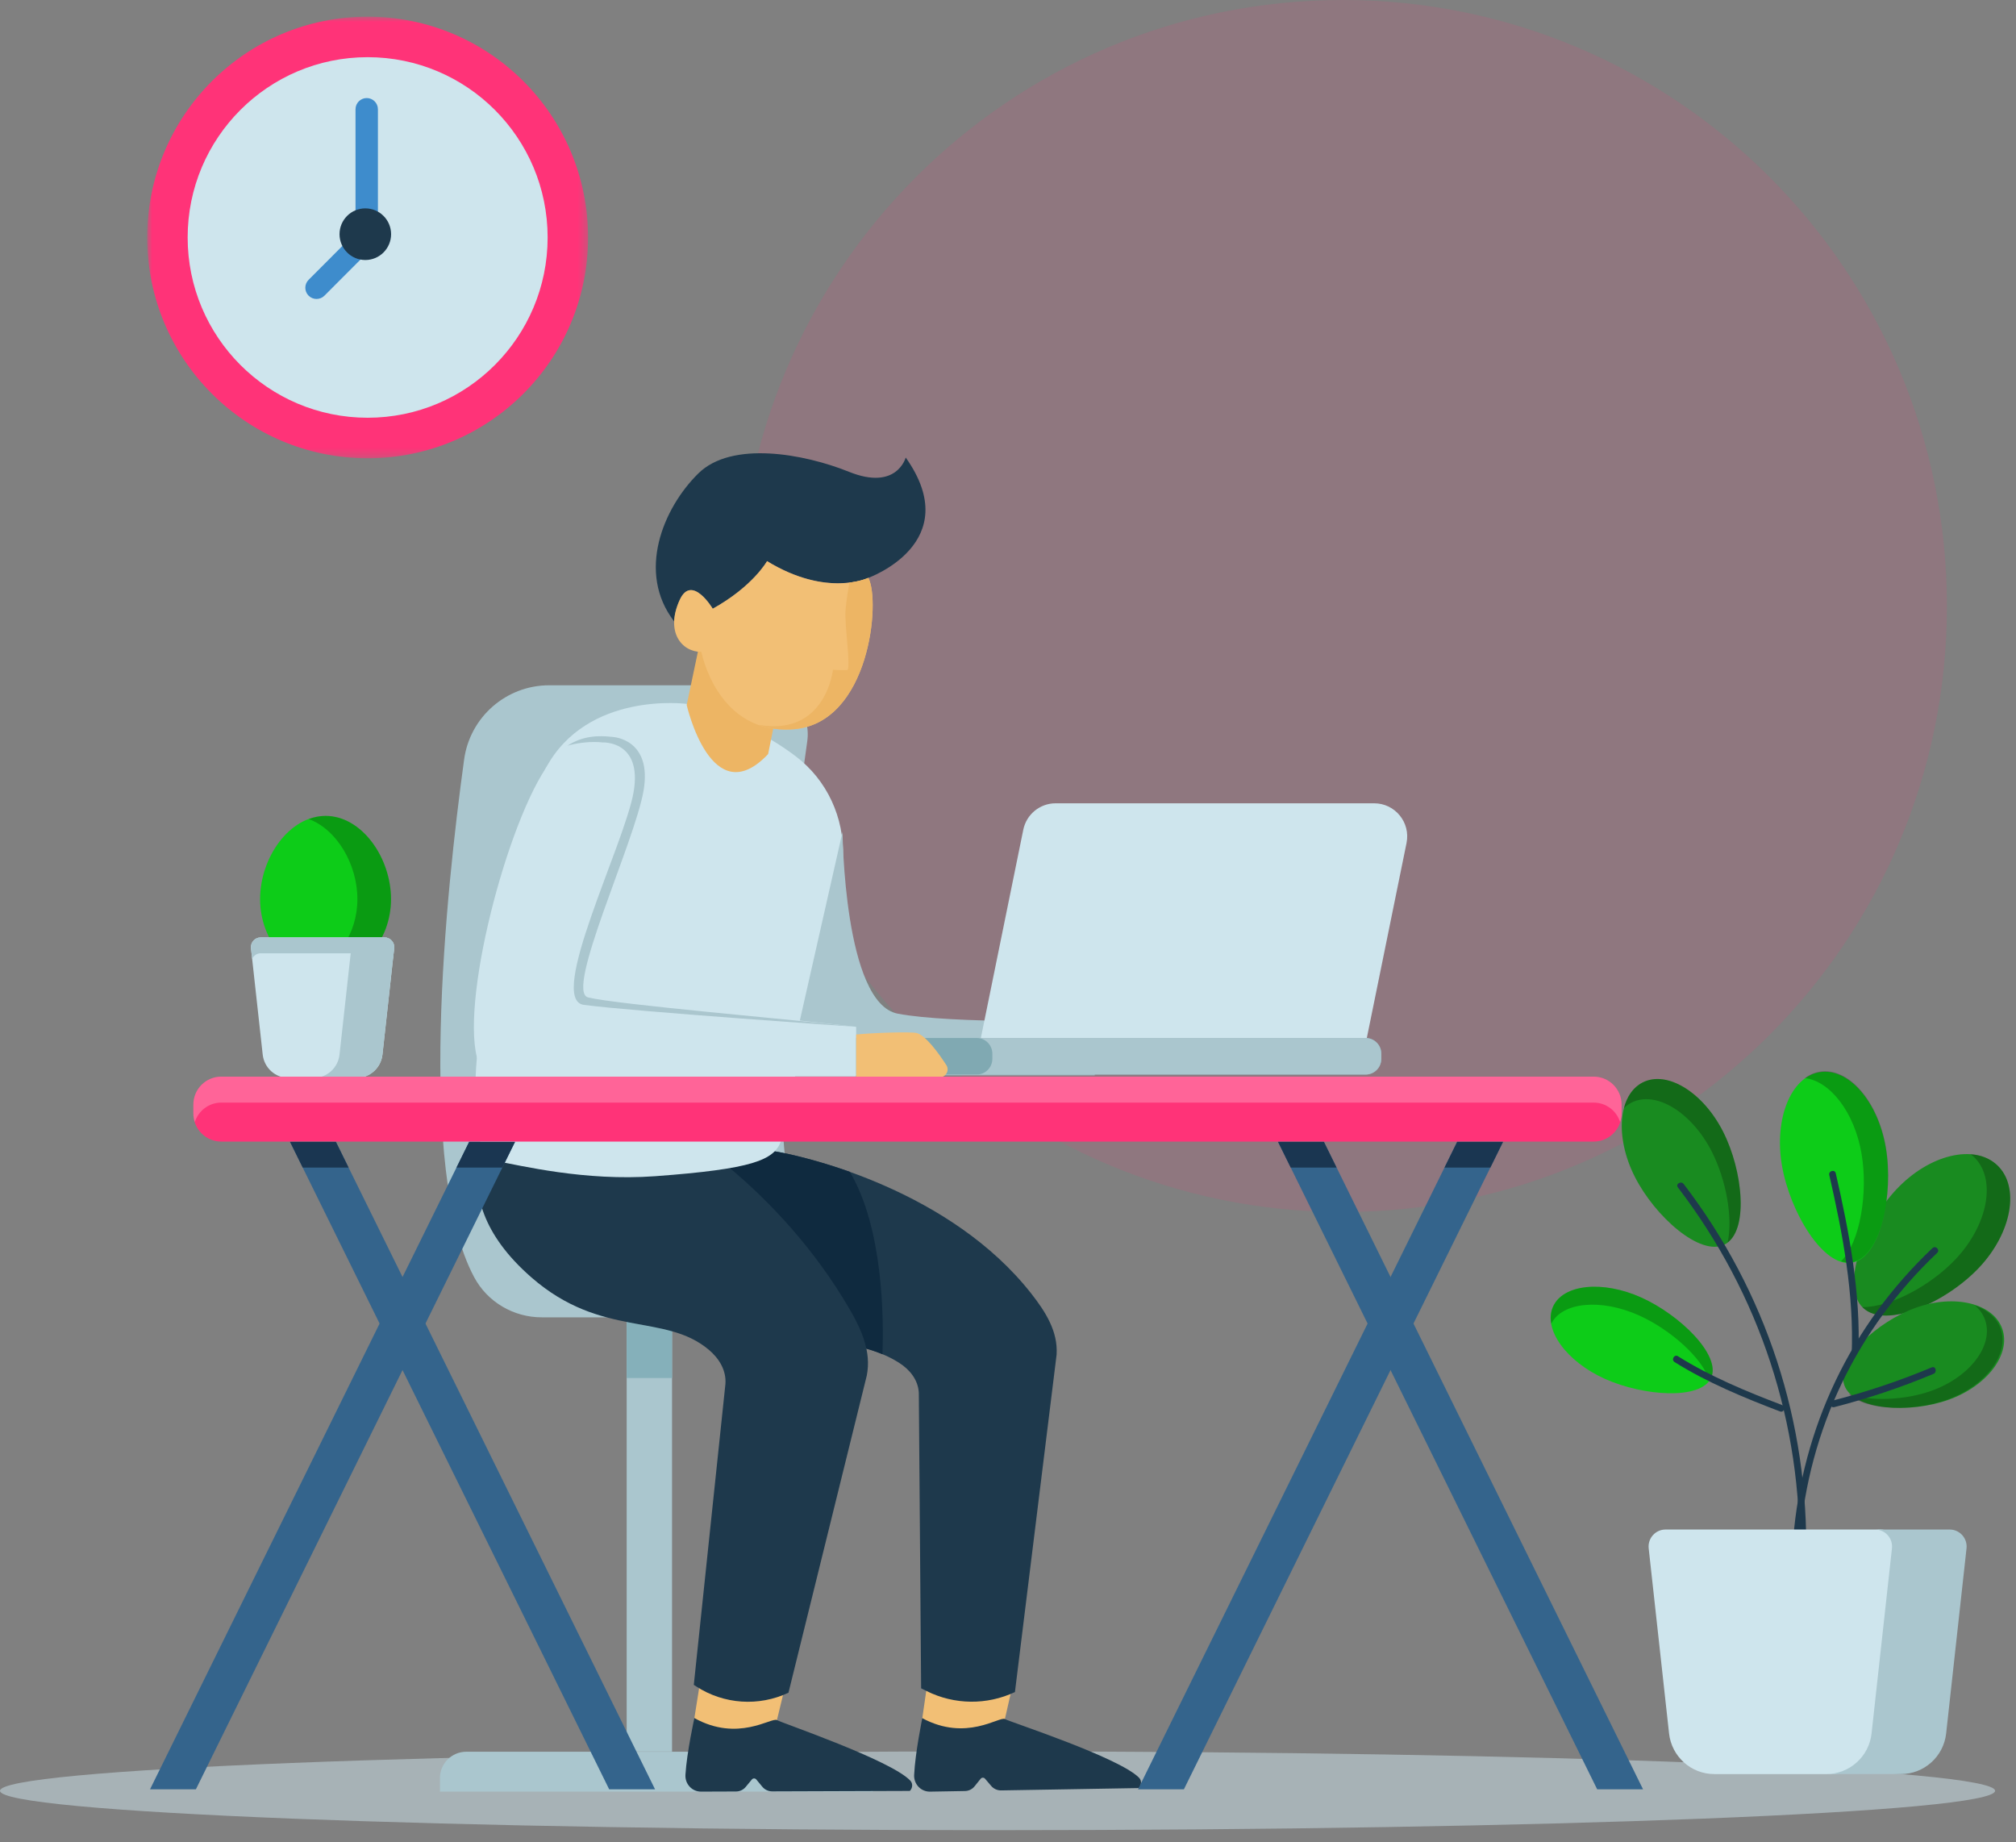 <svg width="232" height="212" viewBox="0 0 232 212" fill="none" xmlns="http://www.w3.org/2000/svg">
<rect x="0" y="0" width="232" height="212" fill="#808080" stroke="none"/>
<path opacity="0.12" fill-rule="evenodd" clip-rule="evenodd" d="M154.526 139.461C192.924 139.461 224.051 108.241 224.051 69.73C224.051 31.219 192.924 0 154.526 0C116.128 0 85 31.219 85 69.73C85 108.241 116.128 139.461 154.526 139.461Z" fill="#FF3378"/>
<path opacity="0.5" fill-rule="evenodd" clip-rule="evenodd" d="M229.594 206.063C229.594 203.56 178.197 201.53 114.798 201.53C51.397 201.53 0 203.56 0 206.063C0 208.565 51.397 210.595 114.798 210.595C178.197 210.595 229.594 208.565 229.594 206.063Z" fill="#CEE5ED"/>
<path fill-rule="evenodd" clip-rule="evenodd" d="M227.757 145.854C231.535 141.839 232.471 136.567 229.844 134.08C227.219 131.594 222.025 132.834 218.245 136.85C214.465 140.867 211.774 148.005 214.401 150.491C217.027 152.977 223.977 149.871 227.757 145.854Z" fill="#198B20"/>
<path fill-rule="evenodd" clip-rule="evenodd" d="M226.775 132.816C226.901 132.911 227.027 133.003 227.143 133.113C229.769 135.599 228.834 140.871 225.055 144.886C222.211 147.907 217.575 150.413 214.335 150.411C214.357 150.436 214.375 150.467 214.401 150.491C217.027 152.977 223.976 149.871 227.757 145.854C231.535 141.839 232.47 136.567 229.844 134.08C229.029 133.309 227.967 132.897 226.775 132.816Z" fill="black" fill-opacity="0.24"/>
<path fill-rule="evenodd" clip-rule="evenodd" d="M209.383 123.377C206.083 123.937 204.15 128.74 205.064 134.104C205.978 139.467 209.819 145.855 213.119 145.294C216.419 144.734 217.928 137.437 217.014 132.074C216.1 126.71 212.684 122.816 209.383 123.377Z" fill="#0DCC18"/>
<path fill-rule="evenodd" clip-rule="evenodd" d="M207.704 124.051C210.628 124.404 213.416 128 214.227 132.765C214.984 137.207 214.074 142.962 211.867 145.132C212.294 145.265 212.718 145.305 213.132 145.235C216.433 144.674 217.943 137.379 217.028 132.014C216.114 126.651 212.697 122.757 209.398 123.318C208.782 123.423 208.214 123.675 207.704 124.051Z" fill="black" fill-opacity="0.24"/>
<path fill-rule="evenodd" clip-rule="evenodd" d="M211.259 135.011C211.148 134.525 210.402 134.725 210.514 135.21C212.064 141.984 213.377 148.94 213.088 155.914C213.067 156.412 213.839 156.416 213.86 155.92C214.152 148.881 212.824 141.845 211.259 135.011Z" fill="#1E394C"/>
<path fill-rule="evenodd" clip-rule="evenodd" d="M198.298 130.23C195.985 125.668 191.837 123.127 189.032 124.558C186.224 125.987 185.821 130.846 188.134 135.409C190.444 139.972 195.668 144.632 198.473 143.202C201.28 141.772 200.609 134.793 198.298 130.23Z" fill="#198B20"/>
<path fill-rule="evenodd" clip-rule="evenodd" d="M189.032 124.558C187.956 125.105 187.237 126.157 186.885 127.5C187.141 127.254 187.425 127.042 187.744 126.879C190.552 125.449 194.7 127.989 197.012 132.552C198.633 135.756 199.443 140.143 198.813 142.971C201.211 141.155 200.508 134.594 198.298 130.23C195.985 125.668 191.837 123.127 189.032 124.558Z" fill="black" fill-opacity="0.24"/>
<path fill-rule="evenodd" clip-rule="evenodd" d="M188.872 149.3C184.417 147.298 179.871 147.773 178.715 150.358C177.561 152.944 180.236 156.662 184.692 158.663C189.146 160.663 195.763 161.12 196.917 158.534C198.073 155.949 193.327 151.302 188.872 149.3Z" fill="#0DCC18"/>
<path fill-rule="evenodd" clip-rule="evenodd" d="M188.878 149.3C184.424 147.298 179.877 147.772 178.722 150.358C178.453 150.961 178.4 151.629 178.522 152.32C179.753 149.828 184.229 149.39 188.622 151.364C192.206 152.974 195.975 156.297 196.708 158.882C196.79 158.771 196.869 158.659 196.924 158.534C198.08 155.948 193.334 151.302 188.878 149.3Z" fill="black" fill-opacity="0.24"/>
<path fill-rule="evenodd" clip-rule="evenodd" d="M224.246 161.069C228.693 159.481 231.456 155.821 230.417 152.896C229.378 149.97 224.93 148.886 220.483 150.475C216.035 152.064 211.205 156.462 212.244 159.387C213.282 162.312 219.799 162.657 224.246 161.069Z" fill="#198B20"/>
<path fill-rule="evenodd" clip-rule="evenodd" d="M230.236 152.896C229.791 151.642 228.715 150.728 227.285 150.216C227.807 150.673 228.207 151.221 228.435 151.864C229.474 154.789 226.712 158.449 222.265 160.037C219.256 161.112 215.306 161.298 212.74 160.402C214.778 162.367 220.2 162.45 224.065 161.068C228.513 159.48 231.275 155.821 230.236 152.896Z" fill="black" fill-opacity="0.24"/>
<path fill-rule="evenodd" clip-rule="evenodd" d="M207.126 177.147C208.156 164.447 213.694 152.913 222.932 144.165C223.293 143.823 222.747 143.276 222.386 143.618C212.998 152.509 207.401 164.24 206.353 177.147C206.313 177.643 207.085 177.639 207.126 177.147Z" fill="#1E394C"/>
<path fill-rule="evenodd" clip-rule="evenodd" d="M207.849 179.34C208.166 163.684 203.264 148.666 193.756 136.24C193.459 135.851 192.789 136.236 193.089 136.631C202.519 148.953 207.391 163.809 207.077 179.34C207.068 179.837 207.838 179.837 207.849 179.34Z" fill="#1E394C"/>
<path fill-rule="evenodd" clip-rule="evenodd" d="M192.71 156.73C196.423 159.07 200.756 160.857 204.852 162.415C205.317 162.591 205.518 161.843 205.057 161.667C201.03 160.137 196.753 158.365 193.099 156.061C192.677 155.795 192.289 156.465 192.71 156.73Z" fill="#1E394C"/>
<path fill-rule="evenodd" clip-rule="evenodd" d="M222.302 157.341C218.585 158.897 214.785 160.171 210.88 161.168C210.4 161.291 210.604 162.037 211.087 161.915C214.988 160.917 218.79 159.643 222.508 158.087C222.959 157.898 222.761 157.149 222.302 157.341Z" fill="#1E394C"/>
<path fill-rule="evenodd" clip-rule="evenodd" d="M189.73 178.171L192.074 199.462C192.367 202.124 194.61 204.139 197.279 204.139H210.812C213.481 204.139 215.724 202.124 216.018 199.462L218.361 178.171C218.488 177.012 217.584 176 216.423 176H191.668C190.505 176 189.603 177.012 189.73 178.171Z" fill="#CEE5ED"/>
<path fill-rule="evenodd" clip-rule="evenodd" d="M224.367 176H215.785C216.947 176 217.851 177.013 217.724 178.172L215.379 199.462C215.086 202.124 212.844 204.138 210.173 204.138H218.756C221.427 204.138 223.669 202.124 223.962 199.462L226.306 178.172C226.434 177.013 225.53 176 224.367 176Z" fill="#AAC6CE"/>
<path fill-rule="evenodd" clip-rule="evenodd" d="M72.116 201.551H77.339V151.532H72.116V201.551Z" fill="#AAC6CE"/>
<path fill-rule="evenodd" clip-rule="evenodd" d="M72.116 158.565H77.339V151.534H72.116V158.565Z" fill="#85B0BA"/>
<path fill-rule="evenodd" clip-rule="evenodd" d="M97.44 201.569H53.655C51.985 201.569 50.629 202.926 50.629 204.6V206.16H100.467V204.6C100.467 202.926 99.111 201.569 97.44 201.569Z" fill="#AAC6CE"/>
<path fill-rule="evenodd" clip-rule="evenodd" d="M62.346 151.583H98.537C85.368 146.846 90.462 102.226 92.897 85.311C93.388 81.904 90.743 78.855 87.305 78.855L63.2 78.854C58.265 78.854 54.085 82.496 53.411 87.391C51.296 102.759 47.962 134.626 54.566 146.964C56.096 149.826 59.104 151.583 62.346 151.583Z" fill="#AAC6CE"/>
<mask id="mask0" mask-type="alpha" maskUnits="userSpaceOnUse" x="16" y="1" width="52" height="52">
<path fill-rule="evenodd" clip-rule="evenodd" d="M16.939 1.916H67.676V52.732H16.939V1.916Z" fill="white"/>
</mask>
<g mask="url(#mask0)">
<path fill-rule="evenodd" clip-rule="evenodd" d="M67.676 27.323C67.676 13.291 56.319 1.916 42.307 1.916C28.296 1.916 16.939 13.291 16.939 27.323C16.939 41.356 28.296 52.732 42.307 52.732C56.319 52.732 67.676 41.356 67.676 27.323Z" fill="#FF3378"/>
</g>
<path fill-rule="evenodd" clip-rule="evenodd" d="M63.021 27.323C63.021 15.866 53.748 6.579 42.308 6.579C30.868 6.579 21.595 15.866 21.595 27.323C21.595 38.78 30.868 48.069 42.308 48.069C53.748 48.069 63.021 38.78 63.021 27.323Z" fill="#CEE5ED"/>
<path fill-rule="evenodd" clip-rule="evenodd" d="M36.425 34.401C36.095 34.401 35.765 34.275 35.514 34.023C35.01 33.518 35.01 32.703 35.514 32.198L40.913 26.789V12.574C40.913 11.861 41.491 11.283 42.202 11.283C42.915 11.283 43.491 11.861 43.491 12.574V27.323C43.491 27.665 43.355 27.994 43.113 28.236L37.336 34.023C37.085 34.275 36.755 34.401 36.425 34.401Z" fill="#3E8CCC"/>
<path fill-rule="evenodd" clip-rule="evenodd" d="M45.006 26.947C45.006 25.307 43.679 23.976 42.038 23.976C40.401 23.976 39.073 25.307 39.073 26.947C39.073 28.587 40.401 29.919 42.038 29.919C43.679 29.919 45.006 28.587 45.006 26.947Z" fill="#1E394C"/>
<path fill-rule="evenodd" clip-rule="evenodd" d="M44.995 103.457C44.995 98.675 41.624 93.884 37.464 93.884C33.306 93.884 29.933 98.675 29.933 103.457C29.933 108.238 33.306 112.114 37.464 112.114C41.624 112.114 44.995 108.238 44.995 103.457Z" fill="#0DCC18"/>
<path opacity="0.24" fill-rule="evenodd" clip-rule="evenodd" d="M37.465 93.884C36.794 93.884 36.149 94.019 35.532 94.248C38.752 95.438 41.129 99.445 41.129 103.457C41.129 107.468 38.752 110.833 35.532 111.816C36.149 112.005 36.794 112.114 37.465 112.114C41.624 112.114 44.995 108.238 44.995 103.457C44.995 98.675 41.624 93.884 37.465 93.884Z" fill="black"/>
<path fill-rule="evenodd" clip-rule="evenodd" d="M28.882 109.114L30.232 121.352C30.401 122.881 31.691 124.039 33.228 124.039H41.017C42.553 124.039 43.844 122.881 44.013 121.352L45.362 109.114C45.437 108.448 44.915 107.866 44.246 107.866H29.998C29.329 107.866 28.808 108.448 28.882 109.114Z" fill="#CEE5ED"/>
<path fill-rule="evenodd" clip-rule="evenodd" d="M29.998 109.694H44.247C44.687 109.694 45.046 109.959 45.229 110.322L45.363 109.113C45.436 108.447 44.915 107.865 44.247 107.865H29.998C29.329 107.865 28.808 108.447 28.882 109.113L29.015 110.322C29.2 109.959 29.557 109.694 29.998 109.694Z" fill="#AAC6CE"/>
<path fill-rule="evenodd" clip-rule="evenodd" d="M44.246 107.866H39.307C39.975 107.866 40.496 108.448 40.423 109.114L39.072 121.352C38.903 122.881 37.613 124.039 36.076 124.039H41.017C42.554 124.039 43.844 122.881 44.013 121.352L45.362 109.114C45.437 108.448 44.916 107.866 44.246 107.866Z" fill="#AAC6CE"/>
<path fill-rule="evenodd" clip-rule="evenodd" d="M106.649 194.168L106.139 197.706L108.824 201.149L115.641 197.808L116.379 194.572L107.895 193.288L106.649 194.168Z" fill="#F2BF75"/>
<path fill-rule="evenodd" clip-rule="evenodd" d="M112.15 205.551L112.854 204.678C112.982 204.518 113.225 204.514 113.357 204.672L114.065 205.502C114.351 205.837 114.771 206.027 115.212 206.019L131.046 205.75C131.347 205.44 131.427 204.908 131.073 204.551C128.752 202.204 116.261 198.15 115.641 197.808C115.02 197.465 111.199 200.439 106.138 197.706C106.138 197.706 105.318 201.675 105.199 204.247C105.151 205.298 105.979 206.177 107.028 206.16L111.047 206.09C111.476 206.083 111.881 205.886 112.15 205.551Z" fill="#1E394C"/>
<path fill-rule="evenodd" clip-rule="evenodd" d="M77.591 134.402C77.591 134.402 71.017 141.682 83.055 149.592C91.502 155.14 98.158 153.446 103.459 156.809C104.702 157.598 105.647 158.772 105.736 160.244L106.004 194.273L106.646 194.591C109.835 196.178 113.573 196.219 116.798 194.702L121.593 155.876C121.763 153.199 120.32 150.943 118.665 148.834C109.459 137.106 93.16 133.132 89.033 132.455C83.67 131.575 77.591 134.402 77.591 134.402Z" fill="#1E394C"/>
<path fill-rule="evenodd" clip-rule="evenodd" d="M80.468 194.164L79.908 197.694L82.548 201.175L89.408 197.927L90.19 194.703L81.726 193.302L80.468 194.164Z" fill="#F2BF75"/>
<path fill-rule="evenodd" clip-rule="evenodd" d="M85.812 205.621L86.528 204.758C86.658 204.6 86.902 204.6 87.032 204.759L87.727 205.597C88.009 205.938 88.426 206.132 88.867 206.132L104.703 206.078C105.009 205.774 105.096 205.243 104.746 204.881C102.459 202.503 90.025 198.278 89.408 197.927C88.791 197.577 84.93 200.496 79.908 197.694C79.908 197.694 79.033 201.653 78.88 204.224C78.817 205.272 79.632 206.163 80.683 206.16L84.702 206.145C85.131 206.144 85.537 205.953 85.812 205.621Z" fill="#1E394C"/>
<path fill-rule="evenodd" clip-rule="evenodd" d="M57.606 128.056C57.606 128.056 49.639 136.948 61.159 146.992C69.239 154.039 76.49 151.025 81.58 155.323C82.773 156.331 83.598 157.7 83.48 159.26L79.842 193.873L80.116 194.051C83.294 196.116 87.311 196.391 90.737 194.777L99.744 158.302C100.308 155.514 99.114 152.934 97.678 150.481C89.684 136.832 77.133 128.697 72.893 127.392C67.384 125.695 57.606 128.056 57.606 128.056Z" fill="#1E394C"/>
<path fill-rule="evenodd" clip-rule="evenodd" d="M101.554 155.835C100.948 155.577 100.331 155.37 99.699 155.189C99.364 153.563 98.565 151.989 97.675 150.479C93.719 143.716 88.63 138.295 83.989 134.41C86.876 133.92 88.345 133.3 89.144 132.487C90.73 132.745 93.925 133.468 97.791 134.836C101.708 141.392 101.695 152.04 101.554 155.835Z" fill="#0F2A3F"/>
<path fill-rule="evenodd" clip-rule="evenodd" d="M79.054 80.997C79.054 80.997 67.566 79.462 62.79 88.428C58.015 97.395 50.885 132.543 57.12 133.613C59.88 134.085 67.242 135.941 75.398 135.343C86.613 134.521 89.051 133.487 89.859 131.351L97.005 98.596C97.172 94.091 95.17 89.755 91.581 87.032C85.856 82.686 79.054 80.997 79.054 80.997Z" fill="#CEE5ED"/>
<path fill-rule="evenodd" clip-rule="evenodd" d="M96.959 95.716C96.959 95.716 97.109 115.443 103.301 116.638C109.494 117.834 125.981 117.46 125.981 117.46V123.736H90.618L96.959 95.716Z" fill="#AAC6CE"/>
<path fill-rule="evenodd" clip-rule="evenodd" d="M88.397 86.768L89.791 79.79L80.755 72.898L79.024 81.123C79.024 81.123 81.873 93.682 88.397 86.768Z" fill="#EDB564"/>
<path fill-rule="evenodd" clip-rule="evenodd" d="M99.923 66.494C99.923 66.494 95.196 68.797 88.271 64.571C88.271 64.571 86.665 67.463 82.023 70.046C82.023 70.046 79.611 65.997 78.223 69.031C77.803 69.95 77.606 70.776 77.585 71.508C73.239 65.885 76.304 58.476 80.356 54.483C84.197 50.692 92.51 52.2 97.704 54.291C103.217 56.513 104.229 52.646 104.229 52.646C111.196 62.475 99.923 66.494 99.923 66.494Z" fill="#1E394C"/>
<path fill-rule="evenodd" clip-rule="evenodd" d="M82.021 70.044C82.021 70.044 79.61 65.996 78.222 69.028C76.538 72.709 78.439 75.018 80.718 75.018C80.718 75.018 82.529 84.591 91.31 83.913C100.092 83.237 101.359 69.114 99.923 66.492C99.923 66.492 95.195 68.797 88.271 64.568C88.271 64.568 86.666 67.464 82.021 70.044Z" fill="#F2BF75"/>
<path fill-rule="evenodd" clip-rule="evenodd" d="M158.138 92.434H121.482C119.675 92.434 118.118 93.707 117.758 95.48L112.877 119.435H157.294L161.863 97.003C162.344 94.642 160.542 92.434 158.138 92.434Z" fill="#CEE5ED"/>
<path fill-rule="evenodd" clip-rule="evenodd" d="M157.151 119.438H96.573C95.574 119.438 94.763 120.249 94.763 121.25V121.836C94.763 122.838 95.574 123.65 96.573 123.65H157.151C158.151 123.65 158.96 122.838 158.96 121.836V121.25C158.96 120.249 158.151 119.438 157.151 119.438Z" fill="#80A9B2"/>
<path fill-rule="evenodd" clip-rule="evenodd" d="M157.151 119.438H112.392C113.391 119.438 114.2 120.25 114.2 121.25V121.837C114.2 122.837 113.391 123.649 112.392 123.649H157.151C158.151 123.649 158.96 122.837 158.96 121.837V121.25C158.96 120.25 158.151 119.438 157.151 119.438Z" fill="#AAC6CE"/>
<path fill-rule="evenodd" clip-rule="evenodd" d="M98.526 118.153C91.389 117.321 71.369 115.275 67.938 114.92C63.61 114.471 73.01 96.987 74.055 91.009C75.099 85.032 70.549 84.807 70.549 84.807C67.981 84.486 65.177 84.807 62.79 88.429C57.905 95.84 52.461 117.507 55.329 122.855C55.666 123.482 56.325 123.867 57.036 123.867H98.526V118.153Z" fill="#CEE5ED"/>
<path fill-rule="evenodd" clip-rule="evenodd" d="M98.526 118.153C98.526 118.153 72.75 116.377 67.192 115.629C62.88 115.051 71.867 97.137 72.911 91.158C73.956 85.181 69.331 85.43 69.331 85.43C68.171 85.287 66.499 85.45 65.305 85.809C67.031 84.673 68.839 84.595 70.552 84.805C70.552 84.805 75.099 85.032 74.055 91.009C73.01 96.987 64.954 114.098 67.677 114.771C71.026 115.598 91.388 117.322 98.526 118.153Z" fill="#AAC6CE"/>
<path fill-rule="evenodd" clip-rule="evenodd" d="M98.526 123.961H108.141C108.862 123.961 109.296 123.161 108.903 122.556C108.003 121.17 106.581 119.212 105.539 118.88C104.918 118.683 100.242 118.857 98.526 119.039V123.961Z" fill="#F2BF75"/>
<path fill-rule="evenodd" clip-rule="evenodd" d="M99.923 66.493C99.923 66.493 99.134 66.868 97.746 67.036C97.629 67.688 97.42 68.941 97.307 70.128C97.146 71.822 97.991 77.066 97.468 77.106C96.944 77.145 95.857 77.066 95.857 77.066C95.857 77.066 95.052 84.648 87.481 83.437C87.409 83.427 87.352 83.419 87.284 83.408C88.431 83.821 89.755 84.034 91.309 83.914C100.093 83.237 101.358 69.114 99.923 66.493Z" fill="#EDB564"/>
<path fill-rule="evenodd" clip-rule="evenodd" d="M183.4 123.886H25.462C23.689 123.886 22.252 125.325 22.252 127.101V128.143C22.252 129.919 23.689 131.359 25.462 131.359H183.4C185.173 131.359 186.61 129.919 186.61 128.143V127.101C186.61 125.325 185.173 123.886 183.4 123.886Z" fill="#FF3378"/>
<path opacity="0.24" fill-rule="evenodd" clip-rule="evenodd" d="M183.4 123.886H25.462C23.689 123.886 22.252 125.325 22.252 127.101V128.143C22.252 128.485 22.32 128.808 22.418 129.117C22.832 127.82 24.03 126.875 25.462 126.875H183.4C184.832 126.875 186.031 127.82 186.444 129.117C186.543 128.808 186.61 128.485 186.61 128.143V127.101C186.61 125.325 185.173 123.886 183.4 123.886Z" fill="white"/>
<path fill-rule="evenodd" clip-rule="evenodd" d="M75.382 205.892H70.103L33.379 131.395H38.659L75.382 205.892Z" fill="#34648C"/>
<path fill-rule="evenodd" clip-rule="evenodd" d="M17.265 205.892H22.543L59.267 131.395H53.988L17.265 205.892Z" fill="#34648C"/>
<path fill-rule="evenodd" clip-rule="evenodd" d="M189.081 205.892H183.802L147.078 131.395H152.358L189.081 205.892Z" fill="#34648C"/>
<path fill-rule="evenodd" clip-rule="evenodd" d="M130.964 205.892H136.242L172.966 131.395H167.687L130.964 205.892Z" fill="#34648C"/>
<path fill-rule="evenodd" clip-rule="evenodd" d="M40.113 134.347L38.658 131.395H33.379L34.834 134.347H40.113Z" fill="#1A3651"/>
<path fill-rule="evenodd" clip-rule="evenodd" d="M57.812 134.347L59.267 131.395H53.988L52.533 134.347H57.812Z" fill="#1A3651"/>
<path fill-rule="evenodd" clip-rule="evenodd" d="M153.812 134.347L152.358 131.395H147.078L148.533 134.347H153.812Z" fill="#1A3651"/>
<path fill-rule="evenodd" clip-rule="evenodd" d="M171.512 134.347L172.966 131.395H167.687L166.232 134.347H171.512Z" fill="#1A3651"/>
</svg>

